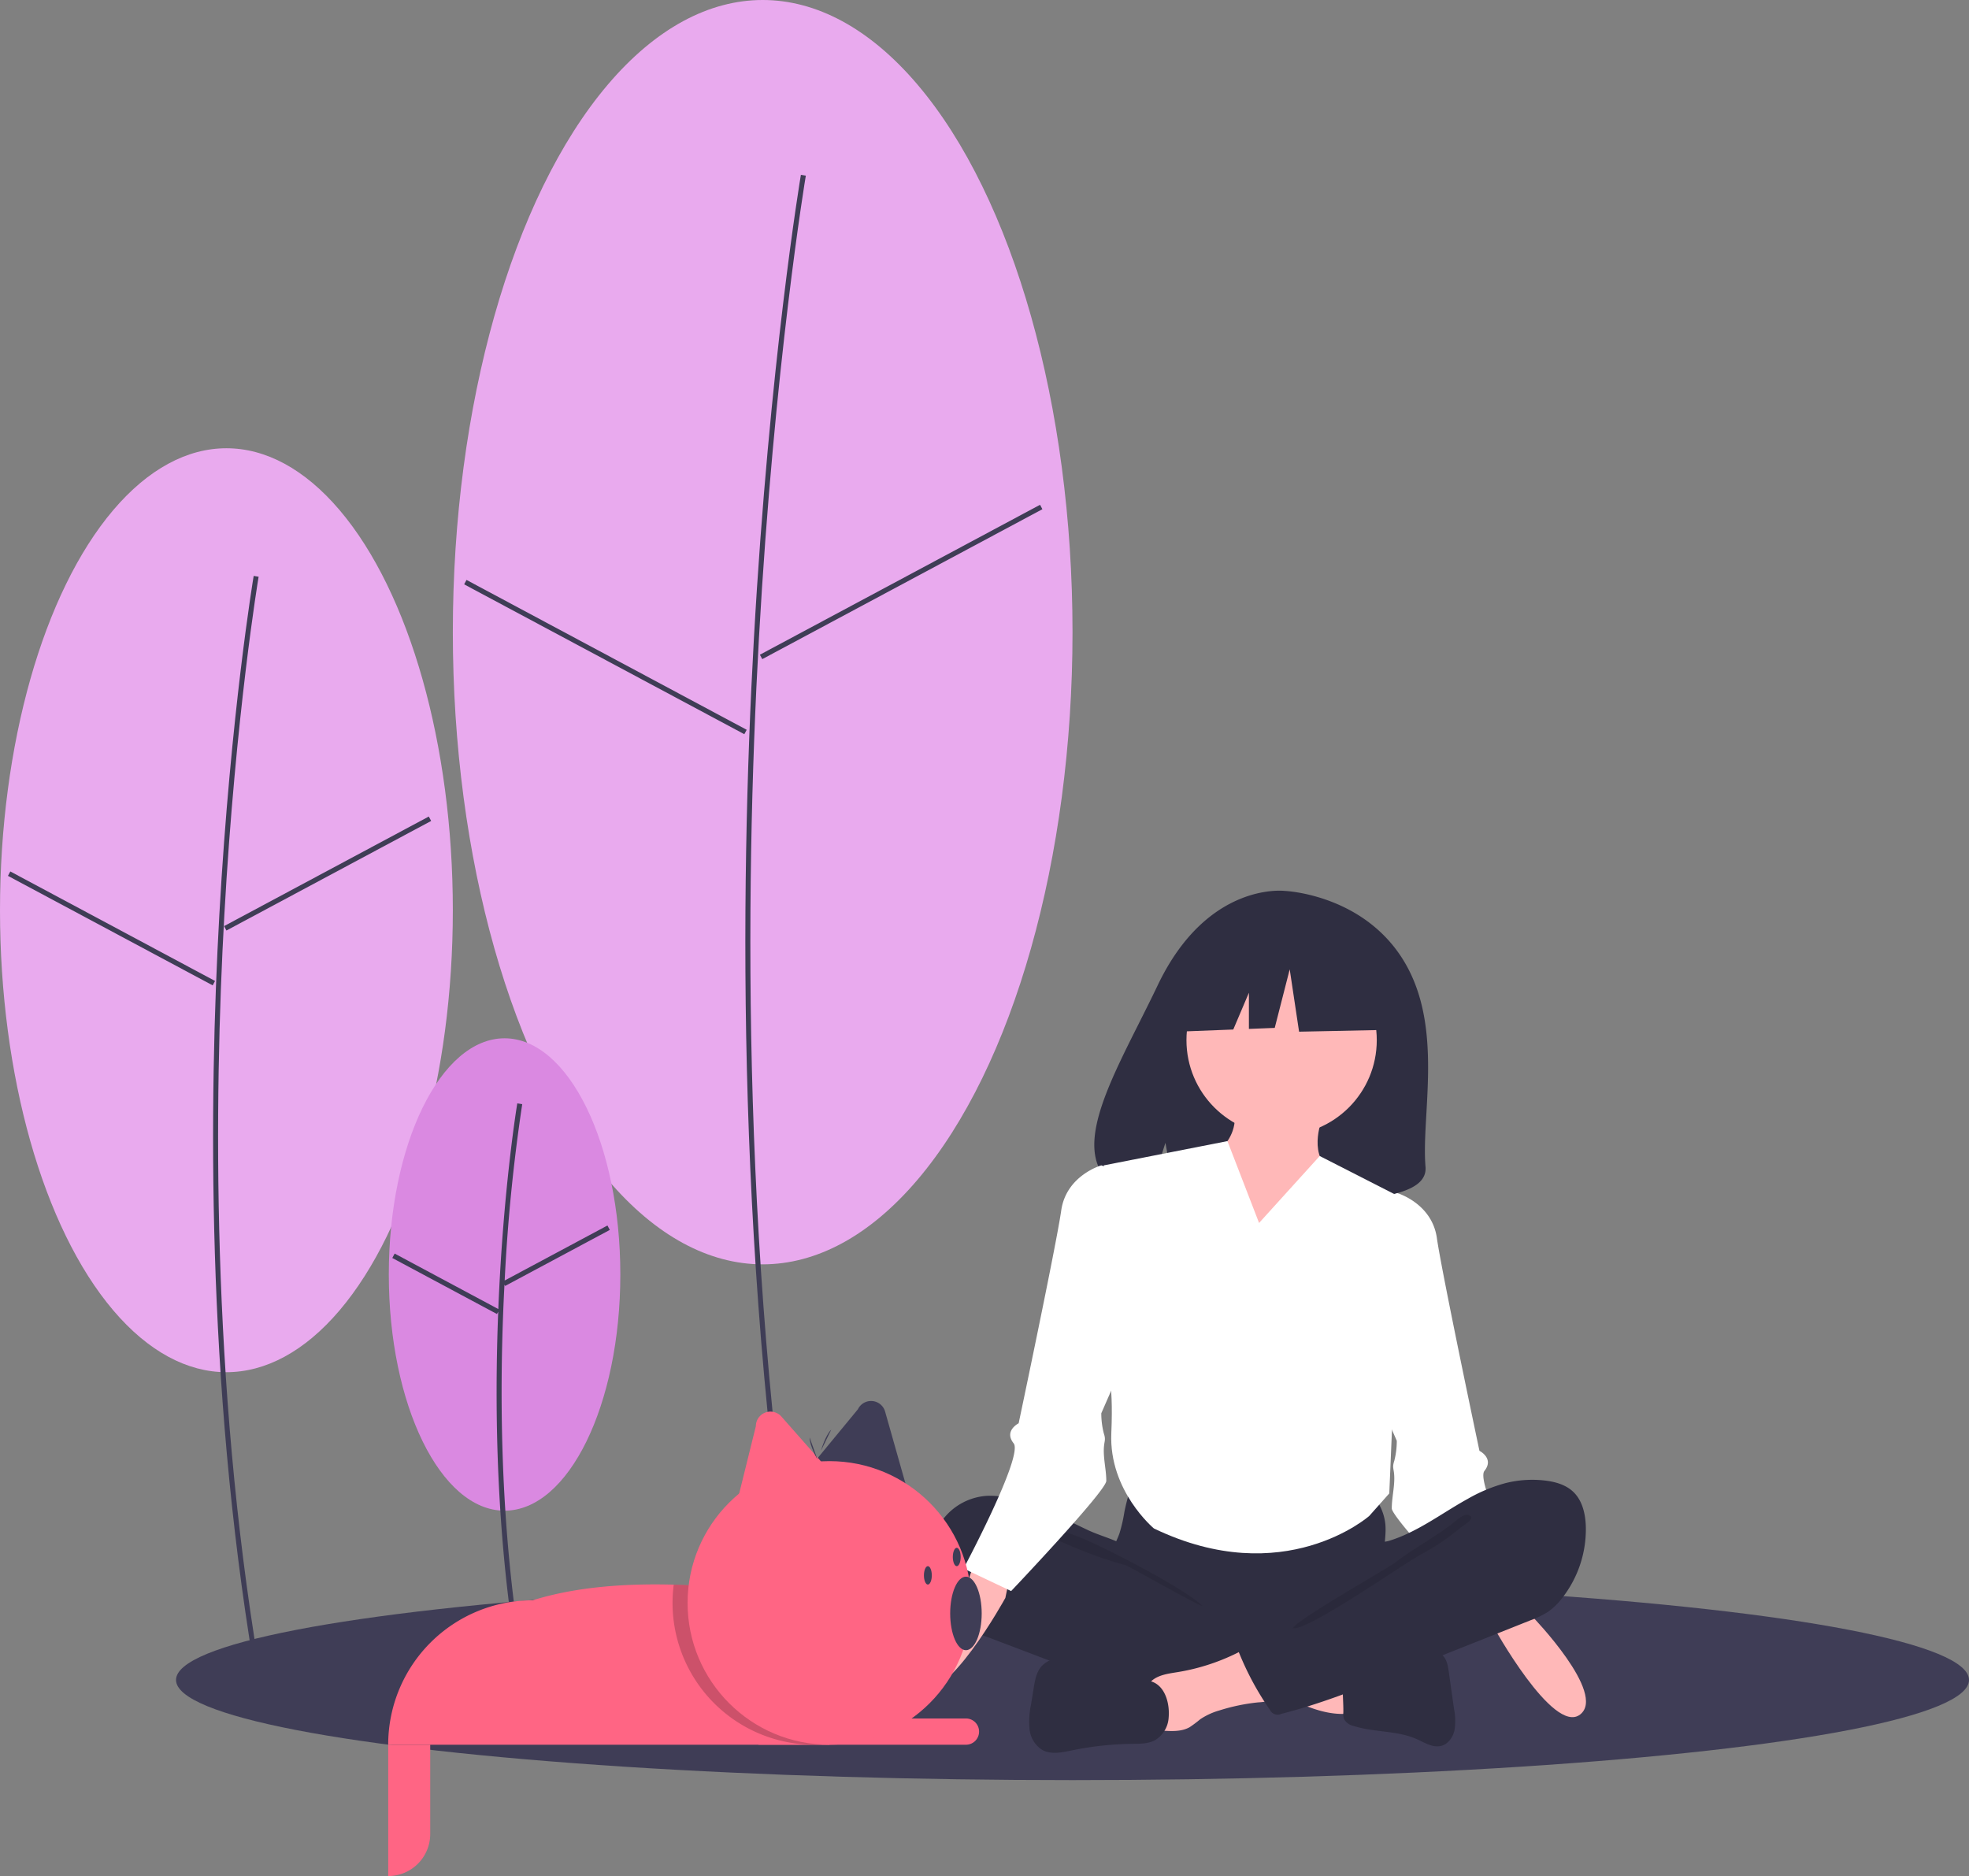 <svg id="Group_10" data-name="Group 10" xmlns="http://www.w3.org/2000/svg" width="614.984" height="585.968" viewBox="0 0 614.984 585.968">
  <rect x="0" y="0" width="614.984" height="585.968" fill="#808080" stroke="none"/>
  <ellipse id="Ellipse_36" data-name="Ellipse 36" cx="280.002" cy="31.285" rx="280.002" ry="31.285" transform="translate(54.98 493.437)" fill="#3f3d56"/>
  <path id="Path_60" data-name="Path 60" d="M809.606,702.031l4.829,14.878s23.257,24.028,14.846,30.54S802,719.631,802,719.631l-3.478-16.8Z" transform="translate(-335.76 -211.926)" fill="#ffb8b8"/>
  <path id="Path_61" data-name="Path 61" d="M755.647,554.138l7.039-2.346s10.95,3.129,12.514,14.078,13.3,66.481,13.3,66.481,4.693,2.346,1.564,6.257S805.7,677.715,805.7,677.715l-14.86,7.039s-29.721-31.285-29.721-34.414.782-6.257.782-9.386-.782-3.129,0-5.475a25.156,25.156,0,0,0,.782-6.257l-5.475-12.514Z" transform="translate(-326.419 -179.193)" fill="#fff"/>
  <ellipse id="Ellipse_37" data-name="Ellipse 37" cx="70.718" cy="144.294" rx="70.718" ry="144.294" transform="translate(0 140.008)" fill="#e9aaee"/>
  <path id="Path_62" data-name="Path 62" d="M295.461,411.308c3.528-62.81,10.635-105.236,10.707-105.658l-1.542-.261c-.071.422-7.191,42.916-10.725,105.807-3.261,58.045-4.047,145.841,10.724,234.471l1.543-.257C291.421,556.931,292.207,469.268,295.461,411.308Z" transform="translate(-225.392 -125.509)" fill="#3f3d56"/>
  <rect id="Rectangle_21" data-name="Rectangle 21" width="72.523" height="1.564" transform="translate(69.985 289.262) rotate(-28.157)" fill="#3f3d56"/>
  <rect id="Rectangle_22" data-name="Rectangle 22" width="1.564" height="72.523" transform="translate(2.482 273.571) rotate(-61.858)" fill="#3f3d56"/>
  <ellipse id="Ellipse_38" data-name="Ellipse 38" cx="96.773" cy="197.455" rx="96.773" ry="197.455" transform="translate(141.436 0)" fill="#e9aaee"/>
  <path id="Path_63" data-name="Path 63" d="M508.735,290.091c4.828-85.965,14.556-144.031,14.654-144.607l-1.542-.261c-.1.577-9.839,58.711-14.672,144.756-4.462,79.416-5.538,199.535,14.672,320.793l1.543-.257C503.205,489.407,504.28,369.422,508.735,290.091Z" transform="translate(-271.702 -90.614)" fill="#3f3d56"/>
  <rect id="Rectangle_23" data-name="Rectangle 23" width="99.242" height="1.564" transform="translate(237.341 204.498) rotate(-28.157)" fill="#3f3d56"/>
  <rect id="Rectangle_24" data-name="Rectangle 24" width="1.564" height="99.242" transform="translate(144.97 182.518) rotate(-61.858)" fill="#3f3d56"/>
  <ellipse id="Ellipse_39" data-name="Ellipse 39" cx="36.157" cy="73.774" rx="36.157" ry="73.774" transform="translate(121.435 324.304)" fill="#da89e1"/>
  <path id="Path_64" data-name="Path 64" d="M398.544,572.658l.214.4,32.691-17.5-.738-1.379-32.1,17.181a550.518,550.518,0,0,1,5.483-55.074l-1.542-.261c-.08.472-4.4,26.535-5.929,64.248L364.25,562.946l-.738,1.38,32.691,17.5.39-.73c-1.226,31.127-.539,70.047,5.96,109.037l1.543-.257C397.011,647.364,396.855,604.933,398.544,572.658Z" transform="translate(-240.984 -171.401)" fill="#3f3d56"/>
  <path id="Path_65" data-name="Path 65" d="M740.86,453.6c-12.572-21.427-37.445-22.425-37.445-22.425s-24.237-3.126-39.785,29.507c-14.492,30.417-34.493,59.785-3.22,66.905l5.649-17.734,3.5,19.054a121.317,121.317,0,0,0,13.38.231c33.491-1.091,65.385.319,64.358-11.8C745.931,501.217,752.957,474.214,740.86,453.6Z" transform="translate(-302.062 -152.896)" fill="#2f2e41"/>
  <path id="Path_66" data-name="Path 66" d="M654.5,676.32a47.884,47.884,0,0,1-1.525,6.62c-.748,2.121-1.9,4.083-2.586,6.226-2.18,6.831.842,14.447,5.668,19.72a31.85,31.85,0,0,0,15.555,9.316,62.937,62.937,0,0,0,13.367,1.417c12.424.425,25.167.805,36.94-3.222a63.919,63.919,0,0,0,10.732-4.918,8.048,8.048,0,0,0,2.785-2.212,7.784,7.784,0,0,0,1.005-4.537c-.026-5.312-1.094-10.6-.841-15.9.14-2.939.686-5.876.417-8.806A16.2,16.2,0,0,0,723.7,666.026c-3.339-.723-6.8-.329-10.2,0a257.938,257.938,0,0,1-26.554,1.2c-9.059-.058-18.061-1.453-27.075-1.6-2.666-.043-2.612.786-3.46,3.388a63.834,63.834,0,0,0-1.914,7.307Z" transform="translate(-303.329 -203.993)" fill="#2f2e41"/>
  <path id="Path_67" data-name="Path 67" d="M603.582,673.553a26.586,26.586,0,0,0-7.456-.8,18.819,18.819,0,0,0-13.593,7.128,19.155,19.155,0,0,0-3.684,15,31.7,31.7,0,0,0,2.954,8.143c1.977,4.047,4.349,8.086,8.01,10.68a31.08,31.08,0,0,0,7.069,3.394l19.28,7.326c2.836,1.078,5.673,2.156,8.537,3.155a165.73,165.73,0,0,0,44.591,8.941,47.872,47.872,0,0,0,13.845-.708,4.5,4.5,0,0,0,2.835-1.545,4.929,4.929,0,0,0,.634-2.111l1.186-8.377a7.075,7.075,0,0,0-.1-3.531,6.73,6.73,0,0,0-3.2-3.046c-12.675-7.343-27.475-11.394-38.143-21.472-2.512-2.373-4.613-6.133-7.665-7.745-3.46-1.828-7.536-2.871-11.113-4.555C619.744,679.749,612.056,675.518,603.582,673.553Z" transform="translate(-287.837 -205.544)" fill="#2f2e41"/>
  <path id="Path_68" data-name="Path 68" d="M632.757,687.684c6.815,2.154,35.586,17.076,40.517,22.285-.661.24-23.089-12.437-23.762-12.641a134.75,134.75,0,0,1-18.078-6.426c-1.169-.545-7.592-3.108-7.3-4.6C624.461,684.629,631.547,687.3,632.757,687.684Z" transform="translate(-297.764 -208.381)" opacity="0.1"/>
  <path id="Path_69" data-name="Path 69" d="M736.076,754.889a1.592,1.592,0,0,0,1.08-.321,1.694,1.694,0,0,0,.337-1.254l-.032-11.413c-3.254-1.564-6.893-2.065-10.466-2.547l-16.668-2.247c.383.052-2.606,7.241-2.148,8.2.808,1.692,6.981,3.191,8.723,3.99C722.961,752.076,729.254,755.128,736.076,754.889Z" transform="translate(-316.067 -219.568)" fill="#ffb8b8"/>
  <path id="Path_70" data-name="Path 70" d="M674.135,740.9c-3.147.506-6.66.953-8.7,3.424-2.585,3.134-1.484,7.8-.251,11.687a5.047,5.047,0,0,0,1.072,2.127,5,5,0,0,0,3.31,1.035c2.87.183,5.924.327,8.432-1.093a36.97,36.97,0,0,0,3.276-2.456,20.914,20.914,0,0,1,6.022-2.777,60.435,60.435,0,0,1,12.089-2.513,18.659,18.659,0,0,0,4.762-.847,5.3,5.3,0,0,0,3.354-3.284c.581-2.074-.614-4.188-1.76-6.007a23.927,23.927,0,0,0-5.069-6.32c-3.106-2.433-4.642-.565-7.771.992A65.525,65.525,0,0,1,674.135,740.9Z" transform="translate(-306.422 -218.609)" fill="#ffb8b8"/>
  <path id="Path_71" data-name="Path 71" d="M655.888,744.778,635.9,738.82a26.253,26.253,0,0,0-7.436-1.454,8.888,8.888,0,0,0-6.829,2.786c-1.55,1.834-1.993,4.341-2.379,6.72l-.826,5.087a25.769,25.769,0,0,0-.463,7.812,8.647,8.647,0,0,0,3.97,6.436c2.765,1.522,6.154.778,9.241.142a99.782,99.782,0,0,1,18.937-2.048c2.392-.029,4.9,0,7.014-1.128a8.843,8.843,0,0,0,4.274-7.039C661.8,751.789,660.363,746.112,655.888,744.778Z" transform="translate(-296.399 -219.625)" fill="#2f2e41"/>
  <path id="Path_72" data-name="Path 72" d="M751.544,739.079c2.59-.458,4.877-1.943,7.359-2.819,3.494-1.234,7.28-1.234,10.982-1.22a7,7,0,0,1,3.937.8c1.631,1.1,2.049,3.286,2.326,5.242l1.673,11.8a18.676,18.676,0,0,1,.137,6.686c-.491,2.187-1.969,4.3-4.12,4.859-2.613.685-5.175-1-7.642-2.1-6.167-2.764-13.335-2.058-19.765-4.124a4.432,4.432,0,0,1-2.958-2.134,4.893,4.893,0,0,1-.23-2.039c.11-3.793-.683-8.973.449-12.6C744.709,738.163,748.652,739.079,751.544,739.079Z" transform="translate(-323.68 -219.117)" fill="#2f2e41"/>
  <path id="Path_73" data-name="Path 73" d="M784.784,667.414a34.408,34.408,0,0,1,12.224-.842c3.268.363,6.635,1.28,9.021,3.562,2.9,2.777,3.837,7.071,3.915,11.107a34.894,34.894,0,0,1-7.478,22.161,20.016,20.016,0,0,1-4.275,4.151,28.044,28.044,0,0,1-5.562,2.7l-43.176,17.177c-11.359,4.519-22.757,9.051-34.605,12.03a2.688,2.688,0,0,1-3.629-1.327,90.466,90.466,0,0,1-9.463-17.46,1.578,1.578,0,0,1-.122-1.308,1.552,1.552,0,0,1,.637-.547l30.539-17.7a30.876,30.876,0,0,0,6.216-4.32,15.562,15.562,0,0,0,3.191-4.481c.633-1.334.692-4.481,1.5-5.467.792-.965,3.5-1.042,4.751-1.422a42.853,42.853,0,0,0,5.172-1.972c6.831-3.083,12.915-7.561,19.463-11.171A49.7,49.7,0,0,1,784.784,667.414Z" transform="translate(-314.632 -204.155)" fill="#2f2e41"/>
  <path id="Path_74" data-name="Path 74" d="M772.181,683.666c-5.247,3.975-12.04,7.628-17.24,11.708-1.775,1.392-31.36,18.169-31.778,20.4,4.851.825,35.755-20.982,40.176-23.158a71.368,71.368,0,0,0,12.225-8.29c.99-.776,5.184-3.11,2.343-3.977C776.306,679.858,773.362,682.872,772.181,683.666Z" transform="translate(-319.342 -207.19)" opacity="0.1"/>
  <circle id="Ellipse_40" data-name="Ellipse 40" cx="29.721" cy="29.721" r="29.721" transform="translate(370.569 295.168)" fill="#ffb8b8"/>
  <path id="Path_75" data-name="Path 75" d="M723.971,521.7s-4.693,11.732,3.911,16.425-26.592,42.235-26.592,42.235L685.647,535s13.3-4.693,10.95-17.207Z" transform="translate(-311.168 -171.786)" fill="#ffb8b8"/>
  <path id="Path_76" data-name="Path 76" d="M696.139,556.67l18.942-20.911,25.64,13.089L736.81,641.14l-6.257,7.039s-26.592,23.464-67.263,3.911c0,0-14.078-11.732-13.3-29.721s-1.564-20.335-1.564-20.335l-.782-63.352,38.615-7.577Z" transform="translate(-302.889 -174.686)" fill="#fff"/>
  <path id="Path_77" data-name="Path 77" d="M592.609,691.031l-4.829,14.878s-23.257,24.028-14.845,30.541,27.284-27.819,27.284-27.819l3.478-16.8Z" transform="translate(-286.212 -209.53)" fill="#ffb8b8"/>
  <path id="Path_78" data-name="Path 78" d="M641.7,543.138l-7.039-2.346s-10.95,3.129-12.514,14.078-13.3,66.481-13.3,66.481-4.693,2.346-1.564,6.257-15.643,39.107-15.643,39.107l14.86,7.039s29.721-31.285,29.721-34.414-.782-6.257-.782-9.386.782-3.128,0-5.475a25.154,25.154,0,0,1-.782-6.257l5.475-12.514Z" transform="translate(-290.688 -176.797)" fill="#fff"/>
  <path id="Path_79" data-name="Path 79" d="M535.671,378.207,511.1,365.224l-33.934,5.311-7.021,31.278,17.477-.678,4.882-11.491v11.3l8.065-.313,4.681-18.294,2.925,19.475,28.669-.591Z" transform="translate(-102.43 -79.572)" fill="#2f2e41"/>
  <path id="Path_80" data-name="Path 80" d="M499.672,713.1v45.113h-137.8A45.115,45.115,0,0,1,406.988,713.1c12.923-4.028,27.862-5.311,44.068-4.888C466.346,708.6,482.763,710.518,499.672,713.1Z" transform="translate(-240.628 -213.256)" fill="#ff6584"/>
  <path id="Path_81" data-name="Path 81" d="M306.037,684.178h64.8a4.1,4.1,0,0,1,4.1,4.1h0a4.1,4.1,0,0,1-4.1,4.1h-64.8v-8.2Z" transform="translate(-66.677 -149.063)" fill="#3f3d56"/>
  <path id="Path_82" data-name="Path 82" d="M527.238,658.534l17.368-21.054a4.559,4.559,0,0,1,8.5.728l6.849,24.182Z" transform="translate(-276.655 -197.299)" fill="#3f3d56"/>
  <path id="Path_83" data-name="Path 83" d="M500.305,670.179l6.562-26.492a4.559,4.559,0,0,1,7.978-3.016l16.629,18.846Z" transform="translate(-270.788 -198.221)" fill="#ff6584"/>
  <path id="Path_84" data-name="Path 84" d="M155.024,696.762h13.123V724.65a13.123,13.123,0,0,1-13.123,13.123h0Z" transform="translate(-33.775 -151.805)" fill="#ff6584"/>
  <path id="Path_85" data-name="Path 85" d="M302.891,686.275h64.8a4.1,4.1,0,0,1,4.1,4.1h0a4.1,4.1,0,0,1-4.1,4.1h-64.8Z" transform="translate(-65.991 -149.52)" fill="#ff6584"/>
  <path id="Path_86" data-name="Path 86" d="M524.412,713.12v44.863a44.3,44.3,0,0,1-48.617-49.751C491.085,708.623,507.5,710.539,524.412,713.12Z" transform="translate(-265.367 -213.277)" opacity="0.2"/>
  <circle id="Ellipse_41" data-name="Ellipse 41" cx="44.292" cy="44.292" r="44.292" transform="translate(214.754 456.374)" fill="#ff6584"/>
  <ellipse id="Ellipse_42" data-name="Ellipse 42" cx="4.921" cy="11.483" rx="4.921" ry="11.483" transform="translate(296.775 492.464)" fill="#3f3d56"/>
  <ellipse id="Ellipse_43" data-name="Ellipse 43" cx="1.23" cy="2.871" rx="1.23" ry="2.871" transform="translate(288.573 489.183)" fill="#3f3d56"/>
  <ellipse id="Ellipse_44" data-name="Ellipse 44" cx="1.23" cy="2.871" rx="1.23" ry="2.871" transform="translate(297.596 483.441)" fill="#3f3d56"/>
  <path id="Path_87" data-name="Path 87" d="M532.621,656.352s-2.462-4.282-2.462-6.895" transform="translate(-277.292 -200.472)" fill="#3f3d56"/>
  <path id="Path_88" data-name="Path 88" d="M534.692,652.9s1.341-4.754,3.209-6.58" transform="translate(-278.279 -199.788)" fill="#3f3d56"/>
</svg>
